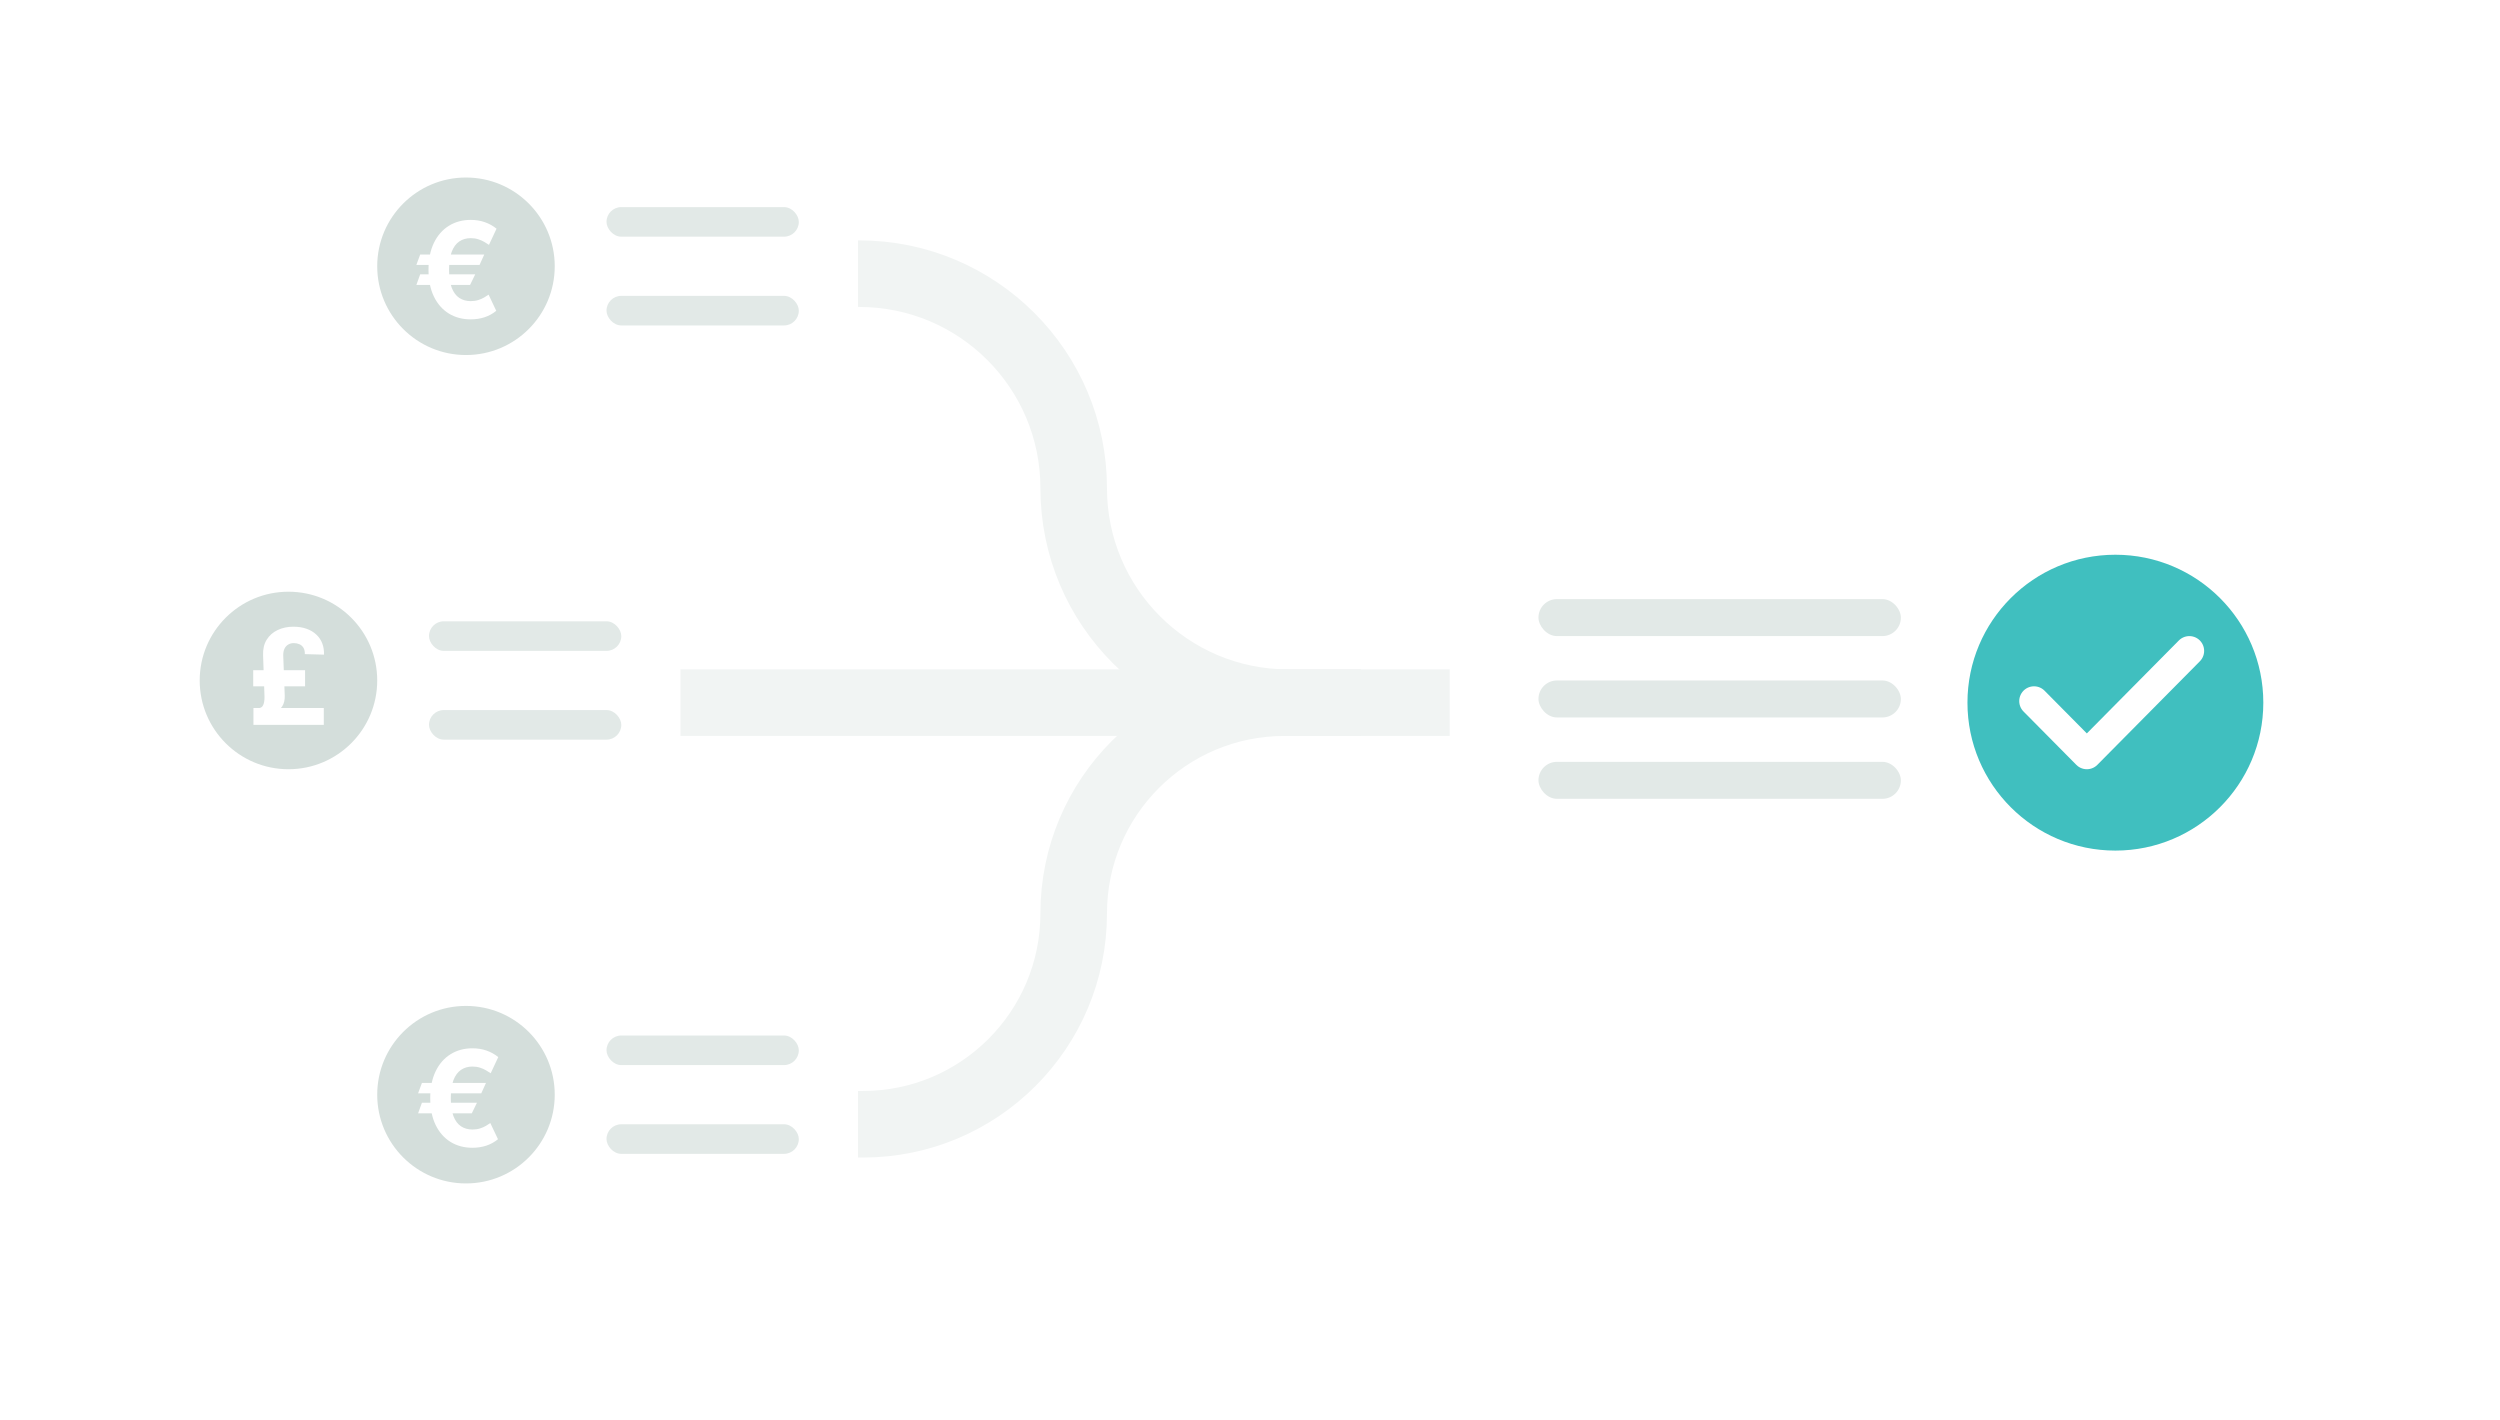 <svg width="338" height="192" viewBox="0 0 338 192" fill="none" xmlns="http://www.w3.org/2000/svg">
<path d="M107 37H116.163C132.179 37 145.163 49.984 145.163 66V66V66C145.163 82.016 158.147 95 174.163 95H184" stroke="#F1F4F3" stroke-width="9"/>
<path d="M107 152H116.663C132.403 152 145.163 139.24 145.163 123.5V123.5V123.5C145.163 107.76 157.923 95 173.663 95H184" stroke="#F1F4F3" stroke-width="9"/>
<path d="M248 95L84 95" stroke="#F1F4F3" stroke-width="9"/>
<g filter="url(#filter0_d_10551_53743)">
<rect x="196" y="65" width="122" height="60" rx="4" fill="white"/>
</g>
<rect x="208" y="81" width="49" height="5" rx="2.5" fill="#E2E9E7"/>
<rect x="208" y="92" width="49" height="5" rx="2.5" fill="#E2E9E7"/>
<rect x="208" y="103" width="49" height="5" rx="2.5" fill="#E2E9E7"/>
<circle cx="286" cy="95" r="20" fill="#40BFBF"/>
<path d="M275 94.788L282.14 102L296 88" stroke="white" stroke-width="4" stroke-linecap="round" stroke-linejoin="round"/>
<g filter="url(#filter1_d_10551_53743)">
<rect x="44" y="16" width="72" height="40" rx="4" fill="white"/>
</g>
<circle cx="63" cy="36" r="12" fill="#D4DEDB"/>
<path d="M65.469 34.416L64.837 35.816H56.291L56.808 34.416H65.469ZM64.249 37.094L63.552 38.526H56.291L56.808 37.094H64.249ZM67.131 30.919L66.109 33.105C65.938 32.986 65.731 32.856 65.489 32.716C65.25 32.571 64.975 32.449 64.664 32.351C64.357 32.249 64.016 32.198 63.641 32.198C63.049 32.198 62.533 32.347 62.094 32.645C61.656 32.944 61.315 33.408 61.072 34.039C60.833 34.669 60.714 35.479 60.714 36.468C60.714 37.465 60.833 38.277 61.072 38.903C61.315 39.525 61.656 39.983 62.094 40.277C62.533 40.567 63.049 40.712 63.641 40.712C64.016 40.712 64.357 40.663 64.664 40.565C64.971 40.467 65.239 40.35 65.469 40.213C65.704 40.077 65.9 39.951 66.058 39.836L67.093 42.022C66.629 42.406 66.102 42.696 65.514 42.892C64.926 43.084 64.302 43.179 63.641 43.179C62.525 43.179 61.536 42.915 60.675 42.387C59.819 41.854 59.148 41.089 58.662 40.092C58.176 39.091 57.933 37.883 57.933 36.468C57.933 35.057 58.176 33.849 58.662 32.843C59.148 31.838 59.819 31.069 60.675 30.536C61.536 29.999 62.525 29.73 63.641 29.73C64.327 29.73 64.962 29.833 65.546 30.037C66.13 30.242 66.658 30.536 67.131 30.919Z" fill="white"/>
<rect x="82" y="28" width="26" height="4" rx="2" fill="#E2E9E7"/>
<rect x="82" y="40" width="26" height="4" rx="2" fill="#E2E9E7"/>
<g filter="url(#filter2_d_10551_53743)">
<rect x="20" y="72" width="72" height="40" rx="4" fill="white"/>
</g>
<circle cx="39" cy="92" r="12" fill="#D4DEDB"/>
<path d="M43.777 98H34.266V95.718H43.777V98ZM41.246 92.791H34.234V90.611H41.246V92.791ZM38.293 88.61L38.497 94.05C38.518 94.634 38.401 95.122 38.146 95.514C37.894 95.902 37.459 96.232 36.842 96.505L35.103 95.718C35.291 95.68 35.431 95.584 35.525 95.431C35.623 95.273 35.687 95.086 35.717 94.868C35.751 94.651 35.766 94.429 35.761 94.204L35.57 88.61C35.535 87.779 35.695 87.076 36.049 86.501C36.407 85.921 36.901 85.483 37.532 85.184C38.163 84.882 38.874 84.731 39.667 84.731C40.336 84.731 40.93 84.824 41.45 85.012C41.97 85.195 42.409 85.457 42.767 85.798C43.129 86.135 43.398 86.533 43.572 86.993C43.747 87.454 43.824 87.959 43.803 88.508L41.214 88.438C41.222 88.076 41.158 87.786 41.022 87.569C40.886 87.351 40.702 87.194 40.472 87.096C40.242 86.998 39.989 86.948 39.712 86.948C39.443 86.948 39.2 87.01 38.983 87.134C38.77 87.253 38.599 87.436 38.472 87.684C38.348 87.927 38.288 88.235 38.293 88.61Z" fill="white"/>
<rect x="58" y="84" width="26" height="4" rx="2" fill="#E2E9E7"/>
<rect x="58" y="96" width="26" height="4" rx="2" fill="#E2E9E7"/>
<g filter="url(#filter3_d_10551_53743)">
<rect x="44" y="128" width="72" height="40" rx="4" fill="white"/>
</g>
<circle cx="63" cy="148" r="12" fill="#D4DEDB"/>
<path d="M65.703 146.416L65.07 147.816H56.524L57.042 146.416H65.703ZM64.482 149.094L63.785 150.526H56.524L57.042 149.094H64.482ZM67.365 142.919L66.342 145.105C66.172 144.986 65.965 144.856 65.722 144.716C65.484 144.571 65.209 144.449 64.898 144.351C64.591 144.249 64.25 144.198 63.875 144.198C63.283 144.198 62.767 144.347 62.328 144.645C61.889 144.944 61.548 145.408 61.305 146.039C61.067 146.669 60.947 147.479 60.947 148.468C60.947 149.465 61.067 150.277 61.305 150.903C61.548 151.525 61.889 151.983 62.328 152.277C62.767 152.567 63.283 152.712 63.875 152.712C64.25 152.712 64.591 152.663 64.898 152.565C65.205 152.467 65.473 152.35 65.703 152.213C65.938 152.077 66.133 151.951 66.291 151.836L67.327 154.022C66.862 154.406 66.336 154.696 65.748 154.892C65.16 155.083 64.535 155.179 63.875 155.179C62.758 155.179 61.77 154.915 60.909 154.387C60.053 153.854 59.381 153.089 58.896 152.092C58.41 151.091 58.167 149.882 58.167 148.468C58.167 147.057 58.41 145.849 58.896 144.843C59.381 143.838 60.053 143.069 60.909 142.536C61.77 141.999 62.758 141.73 63.875 141.73C64.561 141.73 65.196 141.833 65.78 142.037C66.364 142.242 66.892 142.536 67.365 142.919Z" fill="white"/>
<rect x="82" y="140" width="26" height="4" rx="2" fill="#E2E9E7"/>
<rect x="82" y="152" width="26" height="4" rx="2" fill="#E2E9E7"/>
<defs>
<filter id="filter0_d_10551_53743" x="176" y="49" width="162" height="100" filterUnits="userSpaceOnUse" color-interpolation-filters="sRGB">
<feFlood flood-opacity="0" result="BackgroundImageFix"/>
<feColorMatrix in="SourceAlpha" type="matrix" values="0 0 0 0 0 0 0 0 0 0 0 0 0 0 0 0 0 0 127 0" result="hardAlpha"/>
<feOffset dy="4"/>
<feGaussianBlur stdDeviation="10"/>
<feComposite in2="hardAlpha" operator="out"/>
<feColorMatrix type="matrix" values="0 0 0 0 0.08 0 0 0 0 0.12 0 0 0 0 0.113 0 0 0 0.1 0"/>
<feBlend mode="normal" in2="BackgroundImageFix" result="effect1_dropShadow_10551_53743"/>
<feBlend mode="normal" in="SourceGraphic" in2="effect1_dropShadow_10551_53743" result="shape"/>
</filter>
<filter id="filter1_d_10551_53743" x="24" y="0" width="112" height="80" filterUnits="userSpaceOnUse" color-interpolation-filters="sRGB">
<feFlood flood-opacity="0" result="BackgroundImageFix"/>
<feColorMatrix in="SourceAlpha" type="matrix" values="0 0 0 0 0 0 0 0 0 0 0 0 0 0 0 0 0 0 127 0" result="hardAlpha"/>
<feOffset dy="4"/>
<feGaussianBlur stdDeviation="10"/>
<feComposite in2="hardAlpha" operator="out"/>
<feColorMatrix type="matrix" values="0 0 0 0 0.08 0 0 0 0 0.12 0 0 0 0 0.113 0 0 0 0.1 0"/>
<feBlend mode="normal" in2="BackgroundImageFix" result="effect1_dropShadow_10551_53743"/>
<feBlend mode="normal" in="SourceGraphic" in2="effect1_dropShadow_10551_53743" result="shape"/>
</filter>
<filter id="filter2_d_10551_53743" x="0" y="56" width="112" height="80" filterUnits="userSpaceOnUse" color-interpolation-filters="sRGB">
<feFlood flood-opacity="0" result="BackgroundImageFix"/>
<feColorMatrix in="SourceAlpha" type="matrix" values="0 0 0 0 0 0 0 0 0 0 0 0 0 0 0 0 0 0 127 0" result="hardAlpha"/>
<feOffset dy="4"/>
<feGaussianBlur stdDeviation="10"/>
<feComposite in2="hardAlpha" operator="out"/>
<feColorMatrix type="matrix" values="0 0 0 0 0.08 0 0 0 0 0.12 0 0 0 0 0.113 0 0 0 0.1 0"/>
<feBlend mode="normal" in2="BackgroundImageFix" result="effect1_dropShadow_10551_53743"/>
<feBlend mode="normal" in="SourceGraphic" in2="effect1_dropShadow_10551_53743" result="shape"/>
</filter>
<filter id="filter3_d_10551_53743" x="24" y="112" width="112" height="80" filterUnits="userSpaceOnUse" color-interpolation-filters="sRGB">
<feFlood flood-opacity="0" result="BackgroundImageFix"/>
<feColorMatrix in="SourceAlpha" type="matrix" values="0 0 0 0 0 0 0 0 0 0 0 0 0 0 0 0 0 0 127 0" result="hardAlpha"/>
<feOffset dy="4"/>
<feGaussianBlur stdDeviation="10"/>
<feComposite in2="hardAlpha" operator="out"/>
<feColorMatrix type="matrix" values="0 0 0 0 0.08 0 0 0 0 0.12 0 0 0 0 0.113 0 0 0 0.1 0"/>
<feBlend mode="normal" in2="BackgroundImageFix" result="effect1_dropShadow_10551_53743"/>
<feBlend mode="normal" in="SourceGraphic" in2="effect1_dropShadow_10551_53743" result="shape"/>
</filter>
</defs>
</svg>
